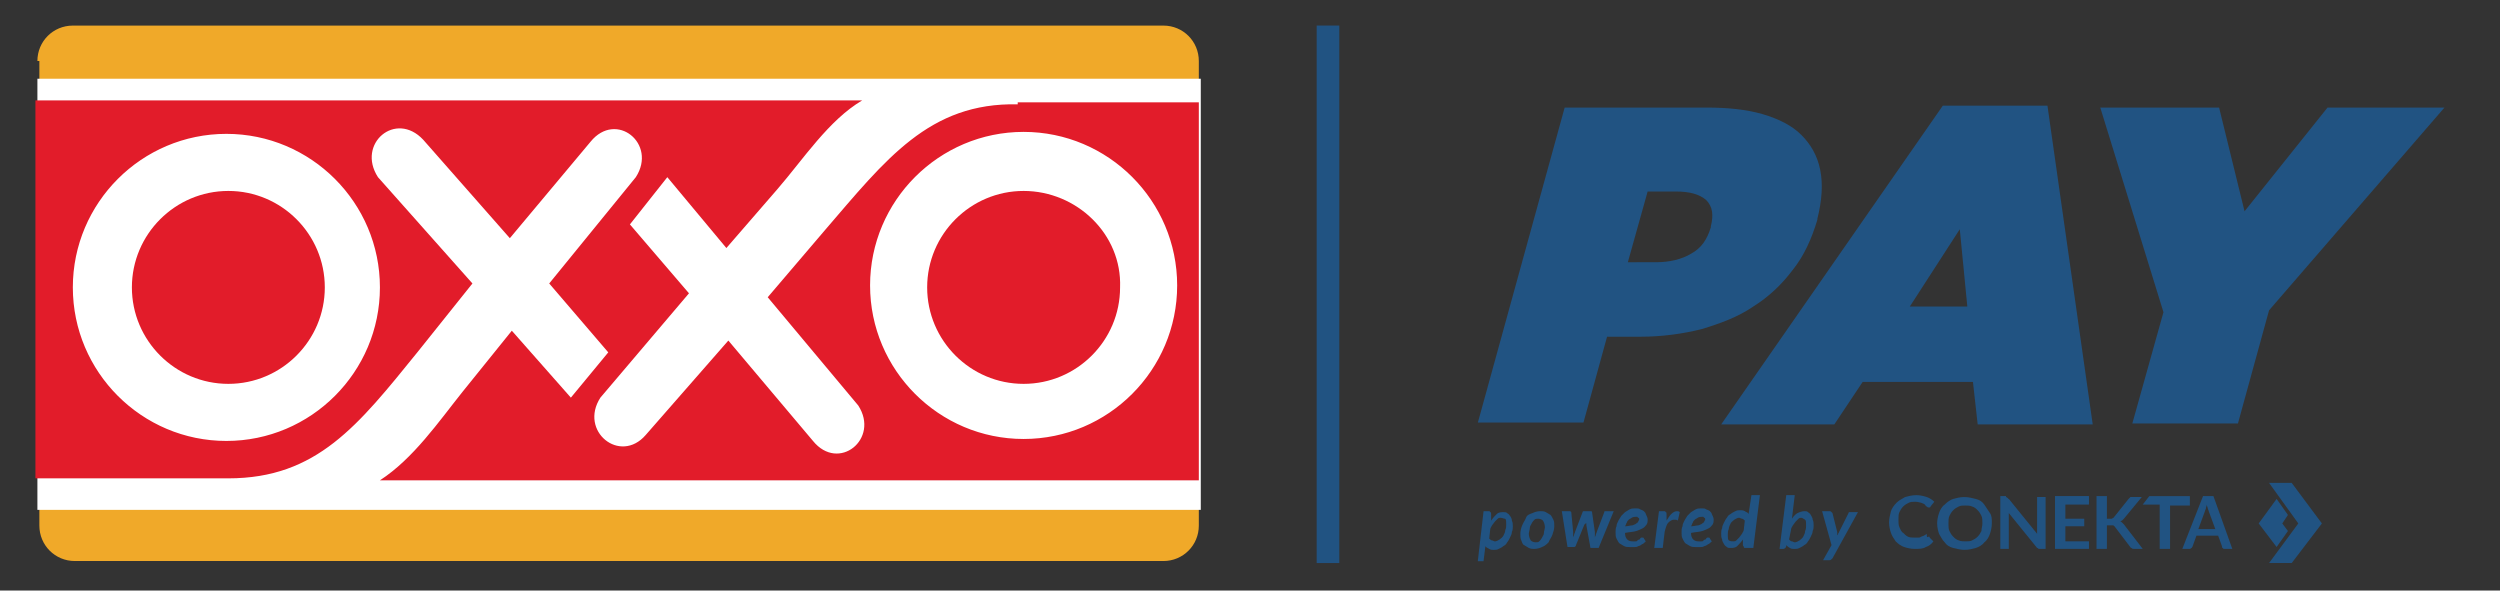 <?xml version="1.0" encoding="utf-8"?>
<!-- Generator: Adobe Illustrator 21.0.0, SVG Export Plug-In . SVG Version: 6.00 Build 0)  -->
<svg version="1.1" id="Layer_1" xmlns="http://www.w3.org/2000/svg" xmlns:xlink="http://www.w3.org/1999/xlink" x="0px" y="0px"
	 width="127px" height="30px" viewBox="0 0 127 30" style="enable-background:new 0 0 127 30;" xml:space="preserve">
<rect x="0" y="0" width="127" height="30" fill="#333333" stroke="none"/>
<style type="text/css">
	.st0{fill:#F0A929;}
	.st1{fill:#FFFFFF;}
	.st2{fill:#E21C2A;}
	.st3{fill:#215382;}
</style>
<g transform="translate(-26.7 -466)">
	<path class="st0" d="M28.6,469.1c0-1,0.8-1.8,1.8-1.8h55.4c1,0,1.8,0.8,1.8,1.8v23.6
		c0,1-0.8,1.8-1.8,1.8H30.5c-1,0-1.8-0.8-1.8-1.8v-23.6H28.6z"/>
	<path class="st1" d="M28.6,470h59.1v21.9H28.6V470L28.6,470z"/>
	<path class="st2" d="M78.7,475.7c-2.7,0-4.9,2.2-4.9,4.9c0,2.7,2.2,4.9,4.9,4.9
		c2.7,0,4.9-2.2,4.9-4.9C83.7,477.9,81.4,475.7,78.7,475.7L78.7,475.7z"/>
	<path class="st2" d="M38.3,475.7c-2.7,0-4.9,2.2-4.9,4.9c0,2.7,2.2,4.9,4.9,4.9s4.9-2.2,4.9-4.9
		C43.2,477.9,41,475.7,38.3,475.7z"/>
	<path class="st2" d="M78.4,471.3c-4.5-0.1-6.7,2.8-9.8,6.4l-2.9,3.4l4.6,5.5
		c1.1,1.7-1,3.4-2.3,1.8l-4.3-5.1l-4.2,4.8c-1.3,1.5-3.4-0.2-2.3-1.9l4.5-5.3l-3-3.5l1.9-2.4
		l3,3.6l2.6-3c1.3-1.5,2.6-3.5,4.3-4.5h-42v19.2h9.8c4.5,0,6.6-2.7,9.6-6.4l2.8-3.5L45.9,475
		c-1.1-1.7,0.9-3.4,2.3-1.9l4.4,5l4.1-4.9C58,471.6,60.1,473.3,59,475l-4.4,5.4l3,3.5l-1.9,2.3
		l-3-3.4l-2.5,3.1c-1.2,1.5-2.5,3.4-4.2,4.5h41.6v-19.2H78.4V471.3z M46,480.6
		c0,4.3-3.5,7.8-7.8,7.8s-7.8-3.5-7.8-7.8s3.5-7.8,7.8-7.8C42.5,472.8,46,476.3,46,480.6z
		 M78.7,488.3c-4.3,0-7.8-3.5-7.8-7.8s3.5-7.8,7.8-7.8s7.8,3.5,7.8,7.8S83,488.3,78.7,488.3z"/>
</g>
<rect id="XMLID_11_" x="66.887" y="1.298" class="st3" width="1.15" height="27.305"/>
<g id="XMLID_2_">
	<g>
		<path id="XMLID_30_" class="st3" d="M79.485,5.465h7.233c1.054,0,2.012,0.096,2.826,0.335
			c0.814,0.24,1.485,0.575,1.964,1.054c0.479,0.479,0.814,1.054,0.958,1.772
			c0.144,0.719,0.096,1.533-0.144,2.491v0.048c-0.287,0.958-0.671,1.82-1.245,2.539
			c-0.575,0.766-1.245,1.389-2.012,1.868c-0.766,0.527-1.677,0.862-2.635,1.15
			c-0.958,0.24-2.012,0.383-3.066,0.383h-1.725l-1.198,4.359h-5.365L79.485,5.465z M84.132,13.321
			c0.671,0,1.293-0.144,1.772-0.431c0.527-0.287,0.814-0.719,1.006-1.341v-0.048
			c0.144-0.575,0.096-1.006-0.24-1.341c-0.335-0.287-0.814-0.431-1.533-0.431h-1.437l-1.006,3.593
			C82.695,13.321,84.132,13.321,84.132,13.321z"/>
		<path id="XMLID_29_" class="st3" d="M98.694,5.369h5.317l2.299,16.191h-5.844l-0.24-2.156h-5.605
			l-1.437,2.156h-5.748L98.694,5.369z M99.94,15.573l-0.383-3.928l-2.539,3.928H99.94z"/>
		<path id="XMLID_28_" class="st3" d="M109.904,15.86l-3.21-10.395h6.036l1.293,5.269l4.215-5.269h5.94
			l-8.91,10.299l-1.581,5.748h-5.365L109.904,15.86z"/>
	</g>
</g>
<g>
	<g>
		<g id="Conekta_9_">
			<g id="Logotipo_9_">
				<path class="st3" d="M97.976,27.261c0.048,0,0.048,0,0.048,0.048l0.192,0.192
					c-0.096,0.144-0.24,0.24-0.383,0.287c-0.144,0.096-0.335,0.096-0.575,0.096
					c-0.192,0-0.383-0.048-0.527-0.096c-0.144-0.048-0.287-0.144-0.431-0.287
					c-0.096-0.144-0.192-0.287-0.24-0.431c-0.048-0.144-0.096-0.335-0.096-0.527
					c0-0.192,0.048-0.383,0.096-0.575c0.048-0.144,0.144-0.287,0.287-0.431
					c0.144-0.144,0.287-0.192,0.431-0.287c0.192-0.048,0.335-0.096,0.575-0.096
					c0.192,0,0.383,0.048,0.527,0.096c0.144,0.048,0.287,0.144,0.383,0.24l-0.192,0.24
					c0,0,0,0.048-0.048,0.048h-0.048c-0.048,0-0.048,0-0.096-0.048c-0.048,0-0.048-0.048-0.096-0.096
					c-0.048-0.048-0.096-0.048-0.192-0.096c-0.048,0-0.144-0.048-0.287-0.048c-0.144,0-0.24,0-0.335,0.048
					c-0.096,0.048-0.192,0.096-0.287,0.192c-0.096,0.096-0.144,0.192-0.192,0.287
					c-0.048,0.096-0.048,0.24-0.048,0.383c0,0.144,0,0.287,0.048,0.383
					c0.048,0.096,0.096,0.24,0.192,0.287c0.096,0.096,0.144,0.144,0.24,0.192
					c0.096,0.048,0.192,0.048,0.335,0.048c0.048,0,0.144,0,0.192,0s0.096,0,0.144-0.048
					c0.048,0,0.096-0.048,0.144-0.048c0.048-0.048,0.096-0.048,0.144-0.096
					C97.88,27.309,97.88,27.309,97.976,27.261C97.928,27.261,97.928,27.261,97.976,27.261z"/>
				<path class="st3" d="M101.185,26.591c0,0.192-0.048,0.383-0.096,0.527
					c-0.048,0.144-0.144,0.335-0.287,0.431c-0.096,0.144-0.287,0.24-0.431,0.287
					c-0.192,0.048-0.335,0.096-0.575,0.096c-0.192,0-0.383-0.048-0.575-0.096
					c-0.192-0.048-0.335-0.144-0.431-0.287c-0.144-0.144-0.192-0.287-0.287-0.431
					c-0.048-0.144-0.096-0.335-0.096-0.527c0-0.192,0.048-0.383,0.096-0.527
					c0.048-0.144,0.144-0.335,0.287-0.431c0.144-0.144,0.287-0.24,0.431-0.287
					c0.192-0.048,0.335-0.096,0.575-0.096c0.192,0,0.383,0.048,0.575,0.096s0.335,0.144,0.431,0.287
					c0.096,0.144,0.192,0.287,0.287,0.431C101.185,26.207,101.185,26.351,101.185,26.591z
					 M100.706,26.591c0-0.144,0-0.287-0.048-0.383c-0.048-0.096-0.096-0.192-0.192-0.287
					c-0.096-0.096-0.144-0.144-0.287-0.192c-0.096-0.048-0.24-0.048-0.335-0.048
					c-0.144,0-0.24,0-0.335,0.048c-0.096,0.048-0.192,0.096-0.287,0.192
					c-0.096,0.096-0.144,0.192-0.192,0.287c-0.048,0.096-0.048,0.24-0.048,0.383
					c0,0.144,0,0.287,0.048,0.383c0.048,0.096,0.096,0.192,0.192,0.287
					c0.096,0.096,0.144,0.144,0.287,0.192c0.096,0.048,0.24,0.048,0.335,0.048
					c0.144,0,0.24,0,0.335-0.048s0.192-0.096,0.287-0.192s0.144-0.192,0.192-0.287
					C100.658,26.83,100.706,26.734,100.706,26.591z"/>
				<path class="st3" d="M101.904,25.249C101.952,25.249,101.952,25.249,101.904,25.249
					c0.048,0,0.048,0.048,0.096,0.048c0,0,0,0.048,0.048,0.048l1.437,1.772c0-0.048,0-0.096,0-0.144
					c0-0.048,0-0.096,0-0.096v-1.629h0.431v2.635h-0.24c-0.048,0-0.096,0-0.096,0
					c-0.048,0-0.048-0.048-0.096-0.048l-1.437-1.772c0,0.048,0,0.096,0,0.096c0,0.048,0,0.096,0,0.096v1.629
					h-0.431v-2.683h0.287C101.904,25.249,101.904,25.249,101.904,25.249z"/>
				<path class="st3" d="M106.119,25.249v0.383h-1.198V26.351h0.958v0.383h-0.958v0.766h1.198v0.383h-1.725
					v-2.683h1.725V25.249z"/>
				<path class="st3" d="M107.078,26.351h0.096c0.048,0,0.096,0,0.096,0c0.048,0,0.048-0.048,0.096-0.048
					l0.766-0.958c0.048-0.048,0.048-0.048,0.096-0.096c0.048,0,0.096,0,0.144,0h0.431l-0.91,1.102
					c-0.048,0.048-0.048,0.048-0.096,0.096c-0.048,0-0.048,0.048-0.096,0.048
					c0.048,0,0.096,0.048,0.096,0.048c0.048,0.048,0.048,0.048,0.096,0.096l0.958,1.245h-0.431
					c-0.048,0-0.096,0-0.144-0.048c-0.048,0-0.048-0.048-0.096-0.096l-0.766-1.006
					c-0.048-0.048-0.048-0.048-0.096-0.048c-0.048,0-0.096,0-0.144,0h-0.144v1.198h-0.527v-2.683h0.527V26.351
					H107.078z"/>
				<path class="st3" d="M111.245,25.249v0.431h-1.006v2.204h-0.527v-2.251h-0.862l0.335-0.431h2.06
					V25.249z"/>
				<path class="st3" d="M113.401,27.884h-0.383c-0.048,0-0.096,0-0.096-0.048c-0.048,0-0.048-0.048-0.048-0.096
					l-0.192-0.527h-1.102l-0.192,0.527c0,0.048-0.048,0.048-0.048,0.096c-0.048,0-0.048,0.048-0.096,0.048
					h-0.383l1.054-2.683h0.527L113.401,27.884z M111.676,26.878h0.862l-0.335-0.91
					c0-0.048-0.048-0.096-0.048-0.144c0-0.048-0.048-0.096-0.048-0.192c0,0.048-0.048,0.144-0.048,0.192
					c0,0.048-0.048,0.096-0.048,0.144L111.676,26.878z"/>
			</g>
			<g id="Símbolo_9_">
				<g>
					<polygon class="st3" points="115.652,27.788 114.742,26.591 115.652,25.345 116.227,26.159 115.94,26.591 
						116.227,26.974 					"/>
				</g>
				<polygon class="st3" points="116.419,28.602 117.952,26.591 116.419,24.531 115.269,24.531 116.754,26.591 
					115.269,28.602 				"/>
			</g>
		</g>
		<g>
			<path class="st3" d="M75.078,28.459l0.287-2.491h0.24c0.048,0,0.096,0,0.096,0.048
				c0.048,0,0.048,0.048,0.048,0.096c0,0,0,0,0,0.048s0,0.048,0,0.096s0,0.096,0,0.192
				c0.096-0.144,0.192-0.24,0.287-0.335c0.096-0.096,0.24-0.096,0.335-0.096s0.144,0,0.192,0.048
				c0.048,0.048,0.096,0.048,0.144,0.144c0.048,0.048,0.096,0.144,0.096,0.24
				c0.048,0.096,0.048,0.192,0.048,0.287s0,0.192-0.048,0.287c0,0.096-0.048,0.192-0.096,0.287
				c-0.048,0.096-0.096,0.192-0.144,0.24c-0.048,0.096-0.096,0.144-0.192,0.192
				c-0.048,0.048-0.144,0.096-0.24,0.144c-0.096,0.048-0.144,0.048-0.24,0.048s-0.144,0-0.24-0.048
				c-0.048-0.048-0.144-0.048-0.192-0.144l-0.096,0.766h-0.287V28.459z M76.228,26.303
				c-0.048,0-0.096,0-0.144,0.048s-0.096,0.096-0.144,0.144c-0.048,0.048-0.096,0.144-0.144,0.192
				c-0.048,0.096-0.096,0.144-0.096,0.24l-0.048,0.431c0.048,0.048,0.096,0.096,0.144,0.096
				s0.096,0.048,0.144,0.048c0.096,0,0.144-0.048,0.24-0.096c0.048-0.048,0.144-0.096,0.192-0.192
				c0.048-0.096,0.096-0.192,0.096-0.287c0.048-0.096,0.048-0.192,0.048-0.287
				c0-0.144,0-0.24-0.048-0.287C76.371,26.351,76.324,26.303,76.228,26.303z"/>
			<path class="st3" d="M77.952,27.884c-0.096,0-0.192,0-0.287-0.048s-0.144-0.096-0.24-0.144
				c-0.096-0.048-0.096-0.144-0.144-0.24c-0.048-0.096-0.048-0.192-0.048-0.335
				s0.048-0.335,0.096-0.431c0.048-0.144,0.144-0.24,0.192-0.383
				c0.048-0.144,0.192-0.192,0.335-0.24c0.096-0.048,0.24-0.096,0.383-0.096
				c0.096,0,0.192,0,0.287,0.048c0.096,0.048,0.144,0.096,0.24,0.144
				c0.048,0.048,0.096,0.144,0.144,0.24c0.048,0.096,0.048,0.192,0.048,0.335s-0.048,0.287-0.096,0.431
				c-0.048,0.144-0.144,0.24-0.192,0.383c-0.096,0.096-0.192,0.192-0.335,0.24
				C78.24,27.836,78.096,27.884,77.952,27.884z M78,27.549c0.096,0,0.144,0,0.192-0.048
				c0.048-0.048,0.096-0.096,0.144-0.192c0.048-0.096,0.096-0.144,0.096-0.24s0.048-0.192,0.048-0.287
				c0-0.144-0.048-0.24-0.096-0.335c-0.048-0.048-0.144-0.096-0.24-0.096c-0.096,0-0.144,0-0.192,0.048
				c-0.048,0.048-0.096,0.096-0.144,0.192c-0.048,0.096-0.096,0.144-0.096,0.24
				c0,0.096-0.048,0.192-0.048,0.287c0,0.144,0.048,0.24,0.096,0.335
				C77.809,27.501,77.904,27.549,78,27.549z"/>
			<path class="st3" d="M79.341,25.968h0.335c0.048,0,0.048,0,0.096,0l0.048,0.048l0.096,1.006
				c0,0.048,0,0.096,0,0.144c0,0.048,0,0.096,0,0.144c0-0.048,0.048-0.096,0.048-0.144
				c0-0.048,0.048-0.096,0.048-0.144l0.383-1.006c0-0.048,0.048-0.048,0.048-0.048s0.048,0,0.096,0h0.192
				c0.048,0,0.048,0,0.096,0s0.048,0.048,0.048,0.048l0.144,1.006c0,0.048,0,0.096,0,0.144
				c0,0.048,0,0.096,0,0.144c0-0.048,0.048-0.096,0.048-0.144c0-0.048,0.048-0.096,0.048-0.144l0.383-1.006
				c0-0.048,0-0.048,0.048-0.048c0,0,0.048,0,0.096,0h0.335L81.21,27.836h-0.383
				c-0.048,0-0.048-0.048-0.048-0.096l-0.192-1.054c0-0.048,0-0.096,0-0.144c0,0.048,0,0.048-0.048,0.048
				c0,0,0,0.048-0.048,0.048l-0.431,1.054c0,0.048-0.048,0.096-0.096,0.096h-0.335L79.341,25.968z"/>
			<path class="st3" d="M83.701,26.399c0,0.096,0,0.144-0.048,0.24c-0.048,0.048-0.096,0.144-0.192,0.192
				c-0.096,0.048-0.192,0.096-0.335,0.144c-0.144,0.048-0.335,0.048-0.575,0.096l0,0
				c0,0.287,0.144,0.431,0.383,0.431c0.048,0,0.096,0,0.144,0s0.096,0,0.096-0.048
				c0.048,0,0.048-0.048,0.096-0.048s0.048-0.048,0.048-0.048l0.048-0.048h0.048h0.048c0,0,0.048,0,0.048,0.048
				l0.096,0.144c-0.048,0.048-0.144,0.144-0.192,0.144c-0.048,0.048-0.144,0.096-0.192,0.096
				c-0.048,0.048-0.144,0.048-0.192,0.048c-0.048,0-0.144,0-0.24,0c-0.096,0-0.192,0-0.287-0.048
				c-0.096-0.048-0.144-0.096-0.24-0.144c-0.048-0.048-0.096-0.144-0.144-0.24
				c-0.048-0.096-0.048-0.192-0.048-0.335c0-0.096,0-0.192,0.048-0.287c0-0.096,0.048-0.192,0.096-0.287
				c0.048-0.096,0.096-0.144,0.144-0.24c0.048-0.048,0.144-0.144,0.192-0.192
				c0.096-0.048,0.144-0.096,0.24-0.144c0.096-0.048,0.192-0.048,0.287-0.048c0.096,0,0.192,0,0.24,0.048
				c0.096,0.048,0.144,0.048,0.192,0.096c0.048,0.048,0.096,0.096,0.096,0.144
				C83.701,26.303,83.701,26.351,83.701,26.399z M83.078,26.255c-0.048,0-0.096,0-0.192,0.048
				c-0.048,0.048-0.096,0.048-0.144,0.096c-0.048,0.048-0.096,0.096-0.096,0.144
				c-0.048,0.048-0.048,0.144-0.096,0.192c0.144,0,0.287-0.048,0.383-0.048
				c0.096-0.048,0.144-0.048,0.192-0.096c0.048-0.048,0.096-0.048,0.096-0.096
				c0-0.048,0.048-0.048,0.048-0.096V26.351c0,0,0-0.048-0.048-0.048l-0.048-0.048
				C83.174,26.255,83.126,26.255,83.078,26.255z"/>
			<path class="st3" d="M84.036,27.836l0.24-1.868h0.24c0.048,0,0.096,0,0.096,0.048
				c0.048,0,0.048,0.048,0.048,0.096c0,0,0,0,0,0.048c0,0,0,0.048,0,0.096c0,0.048,0,0.096,0,0.192
				c0.096-0.144,0.144-0.24,0.24-0.335c0.096-0.096,0.192-0.144,0.287-0.144
				c0.048,0,0.096,0,0.144,0.048l-0.096,0.431c-0.048-0.048-0.096-0.048-0.192-0.048
				c-0.096,0-0.192,0.048-0.287,0.144c-0.096,0.096-0.144,0.287-0.192,0.479L84.467,27.836H84.036z"/>
			<path class="st3" d="M87.054,26.399c0,0.096,0,0.144-0.048,0.24c-0.048,0.048-0.096,0.144-0.192,0.192
				c-0.096,0.048-0.192,0.096-0.335,0.144c-0.144,0.048-0.335,0.048-0.575,0.096l0,0
				c0,0.287,0.144,0.431,0.383,0.431c0.048,0,0.096,0,0.144,0s0.096,0,0.096-0.048
				c0.048,0,0.048-0.048,0.096-0.048s0.048-0.048,0.048-0.048l0.048-0.048h0.048h0.048c0,0,0.048,0,0.048,0.048
				l0.096,0.144c-0.048,0.048-0.144,0.144-0.192,0.144c-0.048,0.048-0.144,0.096-0.192,0.096
				c-0.048,0.048-0.144,0.048-0.192,0.048c-0.048,0-0.144,0-0.24,0c-0.096,0-0.192,0-0.287-0.048
				c-0.096-0.048-0.144-0.096-0.24-0.144c-0.048-0.048-0.096-0.144-0.144-0.24
				c-0.048-0.096-0.048-0.192-0.048-0.335c0-0.096,0-0.192,0.048-0.287c0-0.096,0.048-0.192,0.096-0.287
				c0.048-0.096,0.096-0.144,0.144-0.24c0.048-0.048,0.144-0.144,0.192-0.192
				c0.096-0.048,0.144-0.096,0.24-0.144c0.096-0.048,0.192-0.048,0.287-0.048c0.096,0,0.192,0,0.24,0.048
				c0.096,0.048,0.144,0.048,0.192,0.096c0.048,0.048,0.096,0.096,0.096,0.144
				C87.054,26.303,87.054,26.351,87.054,26.399z M86.431,26.255c-0.048,0-0.096,0-0.192,0.048
				c-0.048,0.048-0.096,0.048-0.144,0.096c-0.048,0.048-0.096,0.096-0.096,0.144
				c-0.048,0.048-0.048,0.144-0.096,0.192c0.144,0,0.287-0.048,0.383-0.048
				c0.096-0.048,0.144-0.048,0.192-0.096c0.048-0.048,0.096-0.048,0.096-0.096
				c0-0.048,0.048-0.048,0.048-0.096V26.351c0,0,0-0.048-0.048-0.048l-0.048-0.048
				C86.479,26.255,86.479,26.255,86.431,26.255z"/>
			<path class="st3" d="M88.683,27.836c-0.048,0-0.096,0-0.096-0.048s-0.048-0.048-0.048-0.096v-0.287
				c-0.096,0.144-0.192,0.24-0.287,0.335c-0.096,0.096-0.24,0.096-0.335,0.096
				c-0.096,0-0.144,0-0.192-0.048c-0.048-0.048-0.096-0.048-0.144-0.144
				c-0.048-0.096-0.096-0.144-0.096-0.24c-0.048-0.096-0.048-0.192-0.048-0.287
				c0-0.096,0-0.192,0.048-0.287c0-0.096,0.048-0.192,0.096-0.287c0.048-0.096,0.096-0.192,0.144-0.24
				c0.048-0.096,0.096-0.144,0.192-0.192c0.048-0.048,0.144-0.096,0.24-0.144
				c0.096-0.048,0.144-0.048,0.24-0.048c0.096,0,0.144,0,0.24,0.048c0.048,0.048,0.144,0.048,0.192,0.144
				l0.144-0.958h0.431l-0.335,2.683C89.066,27.836,88.683,27.836,88.683,27.836z M88.06,27.501
				c0.048,0,0.096,0,0.144-0.048s0.096-0.096,0.144-0.144c0.048-0.048,0.096-0.144,0.144-0.192
				c0.048-0.096,0.096-0.144,0.096-0.24l0.048-0.431c-0.048-0.048-0.096-0.096-0.144-0.096
				s-0.096-0.048-0.144-0.048c-0.096,0-0.144,0.048-0.24,0.096c-0.048,0.048-0.144,0.096-0.192,0.192
				c-0.048,0.096-0.096,0.192-0.096,0.287c-0.048,0.096-0.048,0.192-0.048,0.287
				c0,0.144,0,0.24,0.048,0.287C87.916,27.501,87.964,27.501,88.06,27.501z"/>
			<path class="st3" d="M90.407,27.836l0.335-2.683h0.431L91.03,26.351c0.096-0.144,0.192-0.24,0.287-0.287
				c0.096-0.048,0.24-0.096,0.335-0.096s0.144,0,0.192,0.048c0.048,0.048,0.096,0.048,0.144,0.144
				c0.048,0.096,0.096,0.144,0.096,0.24c0.048,0.096,0.048,0.192,0.048,0.287
				c0,0.096,0,0.192-0.048,0.287c0,0.096-0.048,0.192-0.096,0.287s-0.096,0.192-0.144,0.24
				c-0.048,0.096-0.096,0.144-0.192,0.192c-0.048,0.048-0.144,0.096-0.24,0.144
				c-0.096,0.048-0.144,0.048-0.24,0.048c-0.096,0-0.192,0-0.24-0.048
				c-0.096-0.048-0.144-0.096-0.192-0.144v0.048c0,0.048-0.048,0.096-0.048,0.096s-0.048,0.048-0.096,0.048
				h-0.192V27.836z M91.509,26.303c-0.048,0-0.096,0-0.144,0.048s-0.096,0.096-0.144,0.144
				c-0.048,0.048-0.096,0.144-0.144,0.192c-0.048,0.096-0.096,0.144-0.096,0.24l-0.096,0.479
				c0.048,0.048,0.096,0.096,0.144,0.096c0.048,0,0.096,0.048,0.144,0.048c0.096,0,0.144-0.048,0.24-0.096
				c0.048-0.048,0.144-0.096,0.192-0.192c0.048-0.096,0.096-0.192,0.096-0.287
				c0.048-0.096,0.048-0.192,0.048-0.287c0-0.144,0-0.24-0.048-0.287
				C91.605,26.351,91.557,26.303,91.509,26.303z"/>
			<path class="st3" d="M93.09,28.363c-0.048,0.048-0.096,0.096-0.144,0.096h-0.335l0.431-0.766
				l-0.479-1.725h0.383c0.048,0,0.048,0,0.096,0.048l0.048,0.048l0.24,0.958c0,0.048,0,0.048,0,0.096
				c0,0.048,0,0.048,0,0.096c0-0.048,0.048-0.048,0.048-0.096s0.048-0.048,0.048-0.096l0.479-0.958
				c0-0.048,0.048-0.048,0.048-0.048h0.048h0.383L93.09,28.363z"/>
		</g>
	</g>
</g>
</svg>
